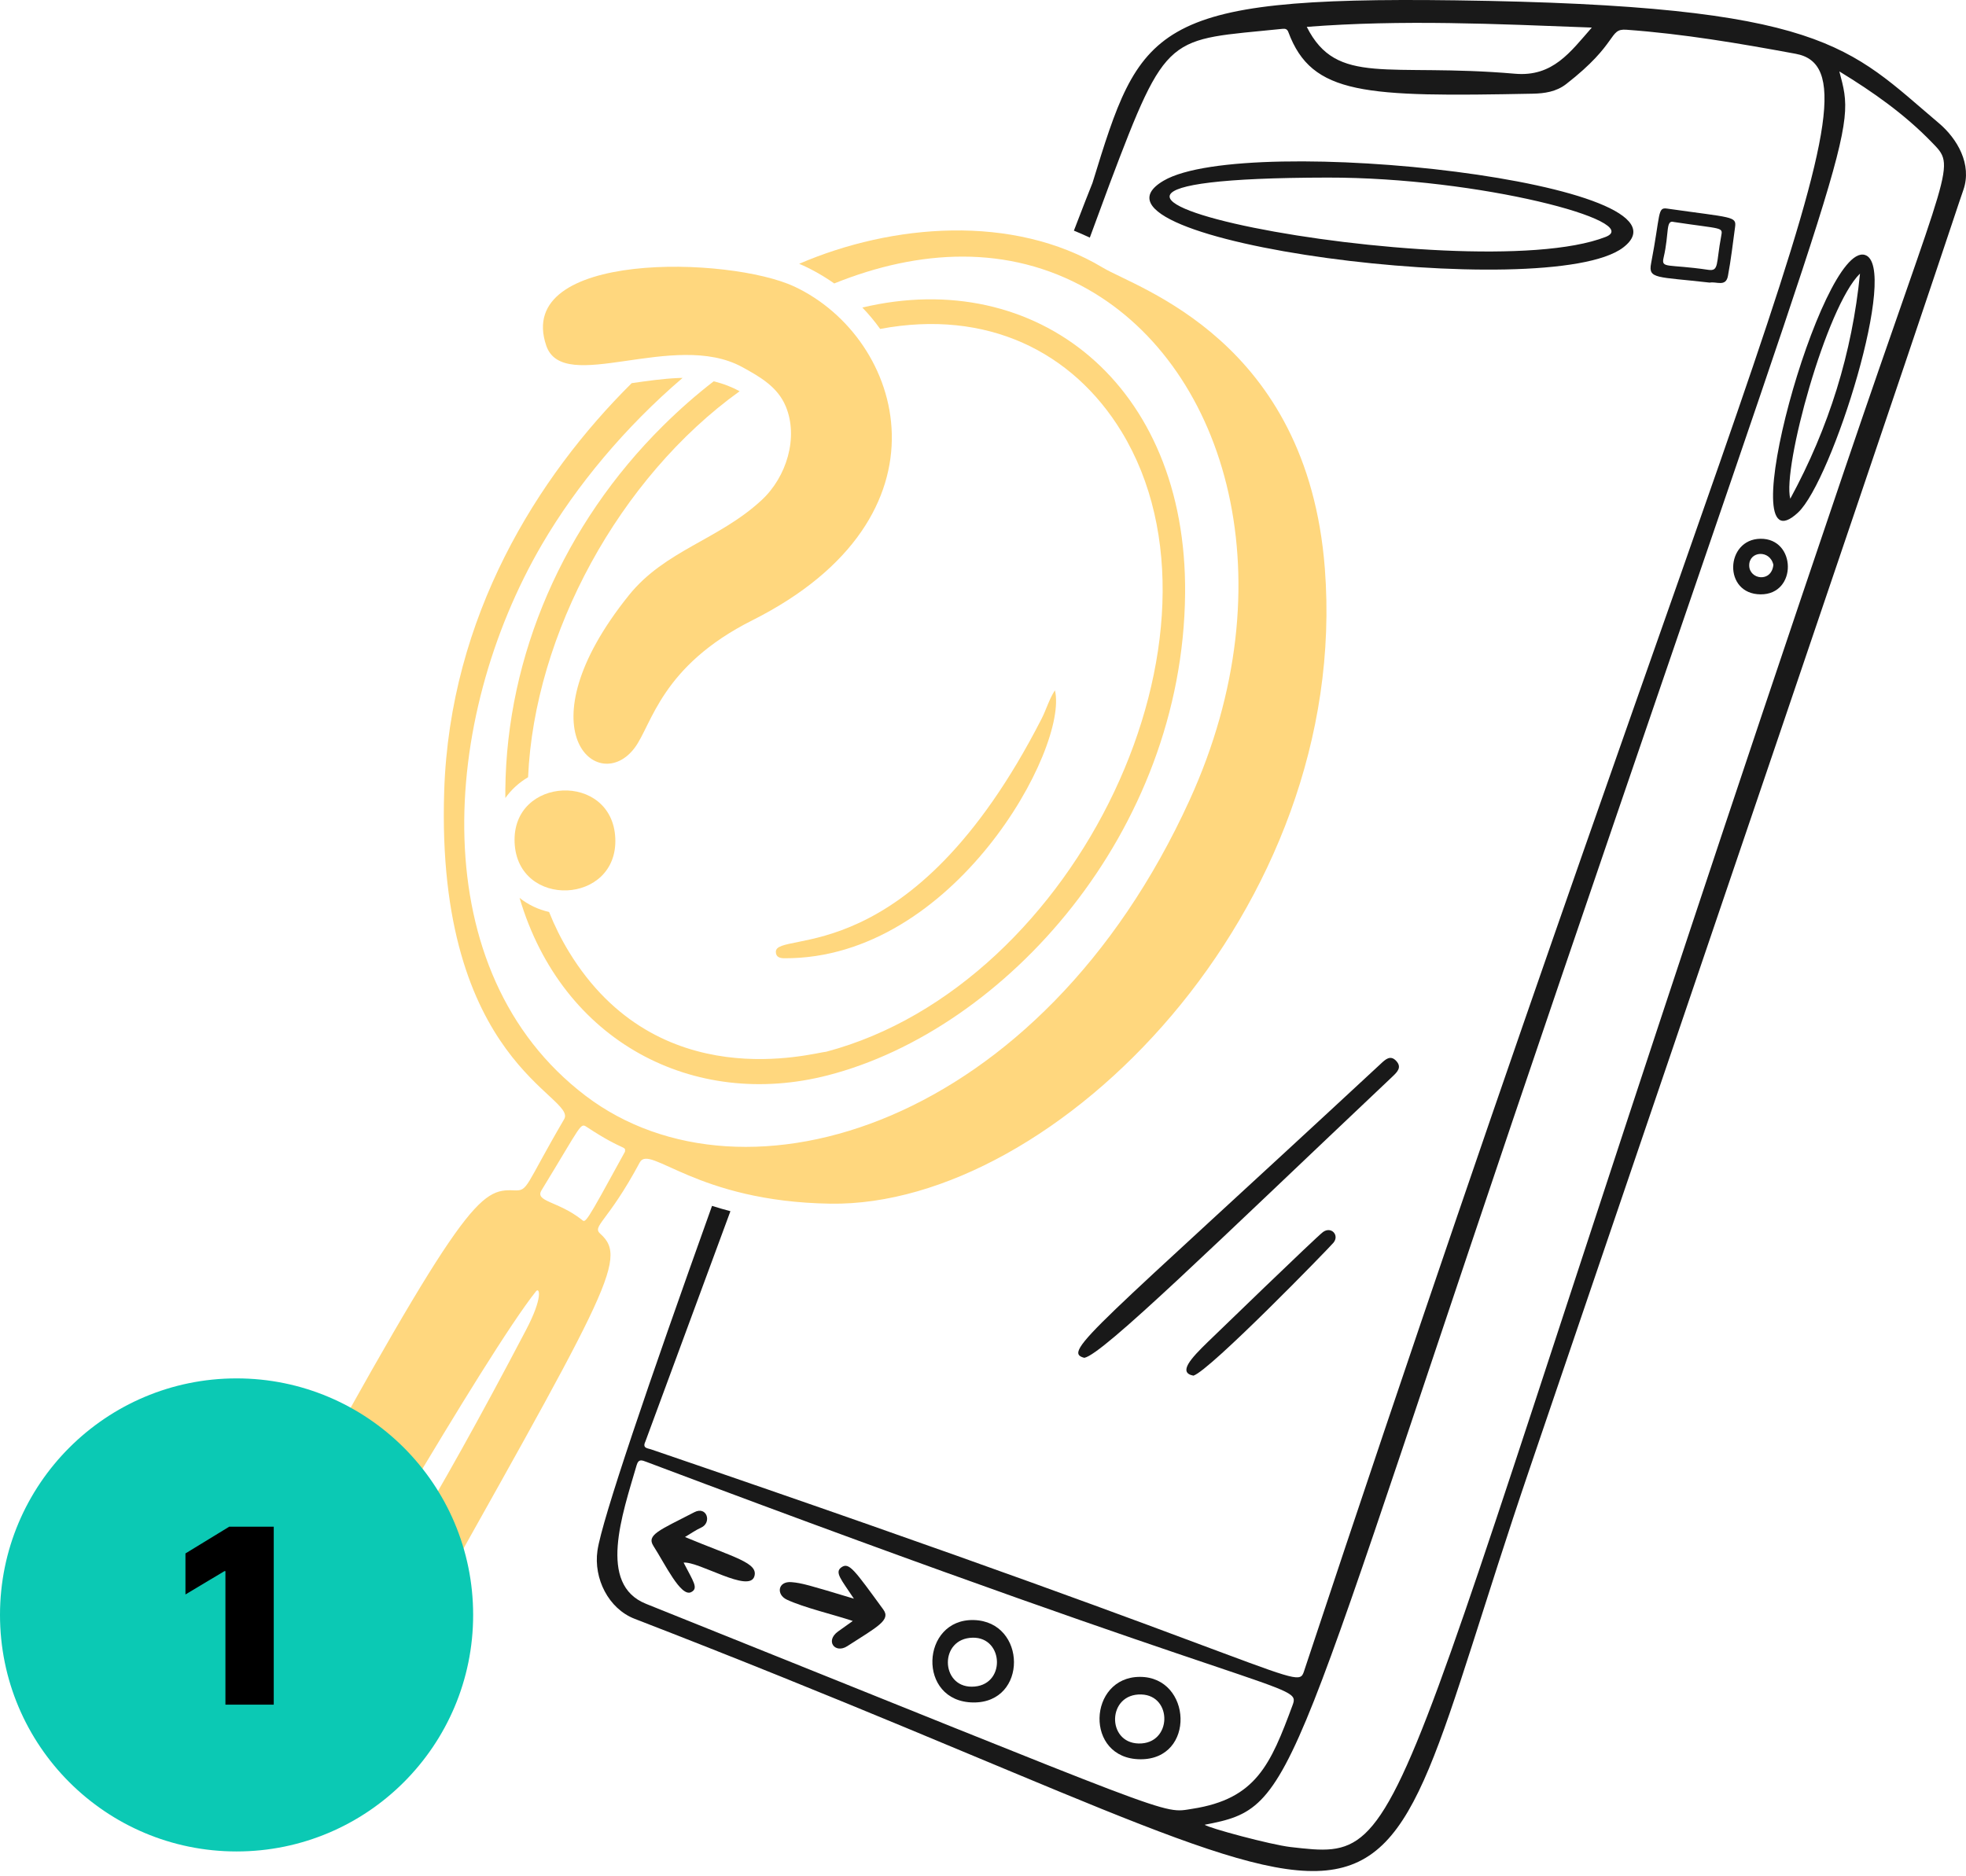 <svg width="241" height="230" viewBox="0 0 241 230" fill="none" xmlns="http://www.w3.org/2000/svg">
<path d="M237.677 15.102C226.593 5.737 223.776 0.655 178.446 0.042C140.949 -0.465 139.774 3.401 133.92 22.433C133.522 23.41 132.74 25.419 131.642 28.279C132.338 28.56 132.987 28.847 133.593 29.133L135.99 22.637C143.125 3.714 143.097 4.99 157.199 3.537C157.547 3.501 157.788 3.548 157.932 3.935C160.812 11.672 167.295 11.892 187.892 11.487C189.331 11.459 190.777 11.25 191.988 10.307C198.476 5.264 197.146 3.485 199.361 3.645C206.351 4.149 213.244 5.322 220.127 6.596C232.01 8.794 214.356 40.472 159.927 204.679C158.962 207.593 160.988 205.42 79.795 177.698C79.374 177.555 78.731 177.564 79.099 176.779L89.537 148.501C88.741 148.293 87.989 148.073 87.284 147.848C79.516 169.542 73.772 186.389 73.238 190.123C72.749 193.539 74.59 197.239 77.803 198.48C180.434 238.141 164.646 247.226 187.523 180.03C240.85 23.395 239.113 27.776 240.674 23.296C241.774 20.142 239.918 16.996 237.676 15.101L237.677 15.102ZM185.72 9.04C170.092 7.689 163.889 10.627 160.188 3.295C171.91 2.383 183.404 2.937 195.131 3.38C192.501 6.371 190.362 9.441 185.72 9.04ZM79.179 196.634C73.25 194.255 76.268 185.734 78.045 179.631C78.275 178.845 78.686 179.026 79.267 179.246C157.488 208.73 159.474 206.295 158.447 209.07C155.75 216.346 153.979 220.56 146.173 221.769C142.285 222.371 145.324 223.173 79.178 196.635L79.179 196.634ZM226.077 57.691C168.23 228.207 173.941 228.246 158.212 226.461C155.794 226.185 148.103 224.115 147.674 223.726C159.255 221.519 157.218 220.136 191.475 119.558C227.526 13.717 227.543 16.619 225.474 8.755C229.666 11.313 233.479 14.015 236.773 17.41C239.877 20.609 239.154 19.142 226.077 57.691Z" fill="#191919"/>
<path d="M142.646 22.151C152.834 16.177 209.256 22.484 198.978 30.343C189.895 37.287 129.99 29.573 142.646 22.151ZM162.736 21.773C109.983 21.851 179.926 35.648 196.821 29.049C201.639 27.168 181.387 21.745 162.736 21.773Z" fill="#191919"/>
<path d="M132.919 166.478C130.107 165.757 133.912 163.232 169.229 130.454C169.818 129.907 170.432 129.284 171.166 130.091C171.864 130.858 171.3 131.422 170.682 132.006C149.182 152.339 135.149 166.098 132.919 166.478Z" fill="#191919"/>
<path d="M146.295 168.665C144.353 168.299 146.01 166.525 148.079 164.515C148.478 164.128 161.354 151.662 162.172 151.059C163.175 150.321 164.223 151.434 163.463 152.362C162.941 152.997 148.353 168.009 146.295 168.665Z" fill="#191919"/>
<path d="M209.584 34.65C203.083 33.905 202.025 34.239 202.397 32.297C203.565 26.217 203.156 25.403 204.342 25.572C212.334 26.71 212.873 26.499 212.694 27.82C212.422 29.829 212.19 31.844 211.817 33.834C211.557 35.223 210.391 34.48 209.582 34.651L209.584 34.65ZM205.197 27.219C204.149 26.917 204.643 28.547 203.932 31.584C203.61 32.96 204.389 32.338 209.39 33.081C210.746 33.282 210.343 32.388 210.99 28.953C211.208 27.802 211.191 28.124 205.197 27.219Z" fill="#191919"/>
<path d="M228.585 31.251C223.263 29.761 211.905 70.747 220.403 62.848C224.598 58.95 232.923 32.465 228.585 31.251ZM219.459 61.148C218.469 57.37 223.876 37.555 228.006 33.543C227.044 43.254 224.217 52.378 219.459 61.148Z" fill="#191919"/>
<path d="M215.825 72.872C211.194 72.844 211.494 66.114 215.8 66.056C220.225 65.997 220.336 72.9 215.825 72.872ZM217.387 69.255C216.978 67.368 214.397 67.541 214.424 69.348C214.45 71.056 217.156 71.472 217.387 69.255Z" fill="#191919"/>
<path d="M83.969 188.449C90.049 190.981 92.984 191.61 92.471 193.275C91.828 195.362 85.686 191.421 83.798 191.585C84.99 193.913 85.66 194.735 84.722 195.208C83.455 195.848 81.522 191.75 80.108 189.559C79.217 188.178 80.8 187.638 85.115 185.407C86.66 184.607 87.292 186.697 85.942 187.299C85.292 187.589 84.705 188.014 83.969 188.449Z" fill="#191919"/>
<path d="M104.537 198.743C102.211 197.959 98.563 197.114 96.454 196.127C95.124 195.504 95.34 193.838 97.031 193.982C98.289 194.09 99.138 194.338 104.674 196.009C103.124 193.658 102.263 192.772 103.153 192.156C104.083 191.512 104.711 192.45 108.281 197.342C109.219 198.627 107.604 199.425 103.851 201.838C102.385 202.78 101.112 201.212 102.727 200.034C103.264 199.642 103.809 199.262 104.537 198.743Z" fill="#191919"/>
<path d="M119.293 208.734C112.372 208.644 112.868 198.455 119.371 198.629C125.873 198.803 126.03 208.822 119.293 208.734ZM119.111 206.799C123.34 206.8 123.108 200.706 119.227 200.792C115.126 200.883 115.279 206.798 119.111 206.799Z" fill="#191919"/>
<path d="M139.789 215.698C132.898 215.655 133.352 205.596 139.738 205.596C146.125 205.596 146.605 215.74 139.789 215.698ZM139.572 213.764C143.677 213.859 143.762 207.888 139.922 207.754C135.727 207.609 135.621 213.672 139.572 213.764Z" fill="#191919"/>
<path d="M129.316 84.634C128.603 85.739 128.26 86.992 127.691 88.107C111.675 119.44 95.096 113.934 95.106 116.7C95.108 117.375 95.645 117.486 96.154 117.489C116.95 117.595 131.028 91.692 129.316 84.634Z" fill="#FFD77E"/>
<path d="M64.735 95.294C65.504 77.698 75.929 58.568 90.666 47.968C89.769 47.473 88.701 47.046 87.486 46.753C85.402 48.359 83.334 50.167 81.295 52.186C69.108 64.257 62.103 80.337 61.946 96.835C61.943 97.174 61.944 97.508 61.946 97.841C62.683 96.809 63.634 95.938 64.735 95.294Z" fill="#FFD77E"/>
<path d="M105.711 37.707C106.505 38.531 107.234 39.407 107.893 40.329C121.01 37.865 131.509 43.131 137.484 52.929C152.456 77.484 132.195 120.73 101.295 128.946C99.743 129.064 80.666 134.615 69.742 116.698C68.791 115.136 67.981 113.503 67.308 111.814C65.97 111.517 64.739 110.918 63.692 110.092C68.921 127.781 85.09 136.064 101.485 131.839C123.216 126.24 144.993 102.051 145.274 72.792C145.52 47.038 127.002 32.638 105.711 37.707Z" fill="#FFD77E"/>
<path d="M162.403 69.685C160.245 41.742 139.453 35.377 135.192 32.819C124.155 26.191 109.339 27.439 97.967 32.344C99.174 32.844 100.779 33.706 102.264 34.753C112.676 30.551 123.612 29.95 133.308 35.441C150.56 45.209 157.971 71.46 145.832 98.083C127.614 138.046 91.221 149.128 71.784 134.352C51.815 119.171 53.946 88.146 66.435 66.752C70.67 59.498 76.687 52.309 83.676 46.333C83.494 46.336 83.312 46.341 83.126 46.348C81.266 46.428 79.321 46.707 77.436 46.978C65.859 58.462 55.145 75.57 54.452 96.978C53.367 130.433 70.812 134.391 69.156 137.221C64.297 145.525 64.777 146.03 63.031 145.947C58.911 145.751 56.996 146.83 35.261 186.575C29.922 196.339 25.364 205.585 33.208 210.787C40.636 215.714 45.041 210.876 49.498 202.916C74.321 158.585 77.114 154.41 73.605 151.287C72.509 150.311 74.463 149.921 78.428 142.517C79.645 140.244 85.307 147.336 101.806 147.579C129.379 147.984 165.632 111.513 162.403 69.685ZM64.488 163.054C41.15 207.552 36.667 206.409 38.547 202.662C38.565 202.626 59.509 166.089 65.712 158.315C66.121 157.802 66.604 159.018 64.488 163.054ZM76.61 141.209C71.556 150.443 71.813 149.932 71.266 149.506C68.358 147.238 65.526 147.336 66.386 145.93C71.366 137.782 71.113 137.64 71.945 138.187C76.541 141.209 76.708 140.426 76.612 141.207L76.61 141.209Z" fill="#FFD77E"/>
<path d="M77.085 72.988C81.528 67.46 88.087 66.202 93.363 61.317C96.436 58.472 97.899 53.618 96.323 49.829C95.329 47.435 93.176 46.206 90.979 45.003C82.613 40.425 69.047 48.487 66.961 42.375C62.975 30.695 89.434 31.405 97.392 35.142C110.884 41.48 117.432 63.387 92.222 76.053C81.043 81.67 79.925 88.823 77.815 91.669C73.363 97.669 63.791 89.533 77.087 72.987L77.085 72.988Z" fill="#FFD77E"/>
<path d="M75.425 102.777C75.776 110.941 63.436 111.472 63.083 103.309C62.73 95.145 75.073 94.613 75.425 102.777Z" fill="#FFD77E"/>
<circle cx="29" cy="198" r="29" fill="#0BC9B4"/>
<path d="M33.557 187.182V209H27.634V192.636H27.506L22.733 195.491V190.463L28.102 187.182H33.557Z" fill="black"/>
</svg>
